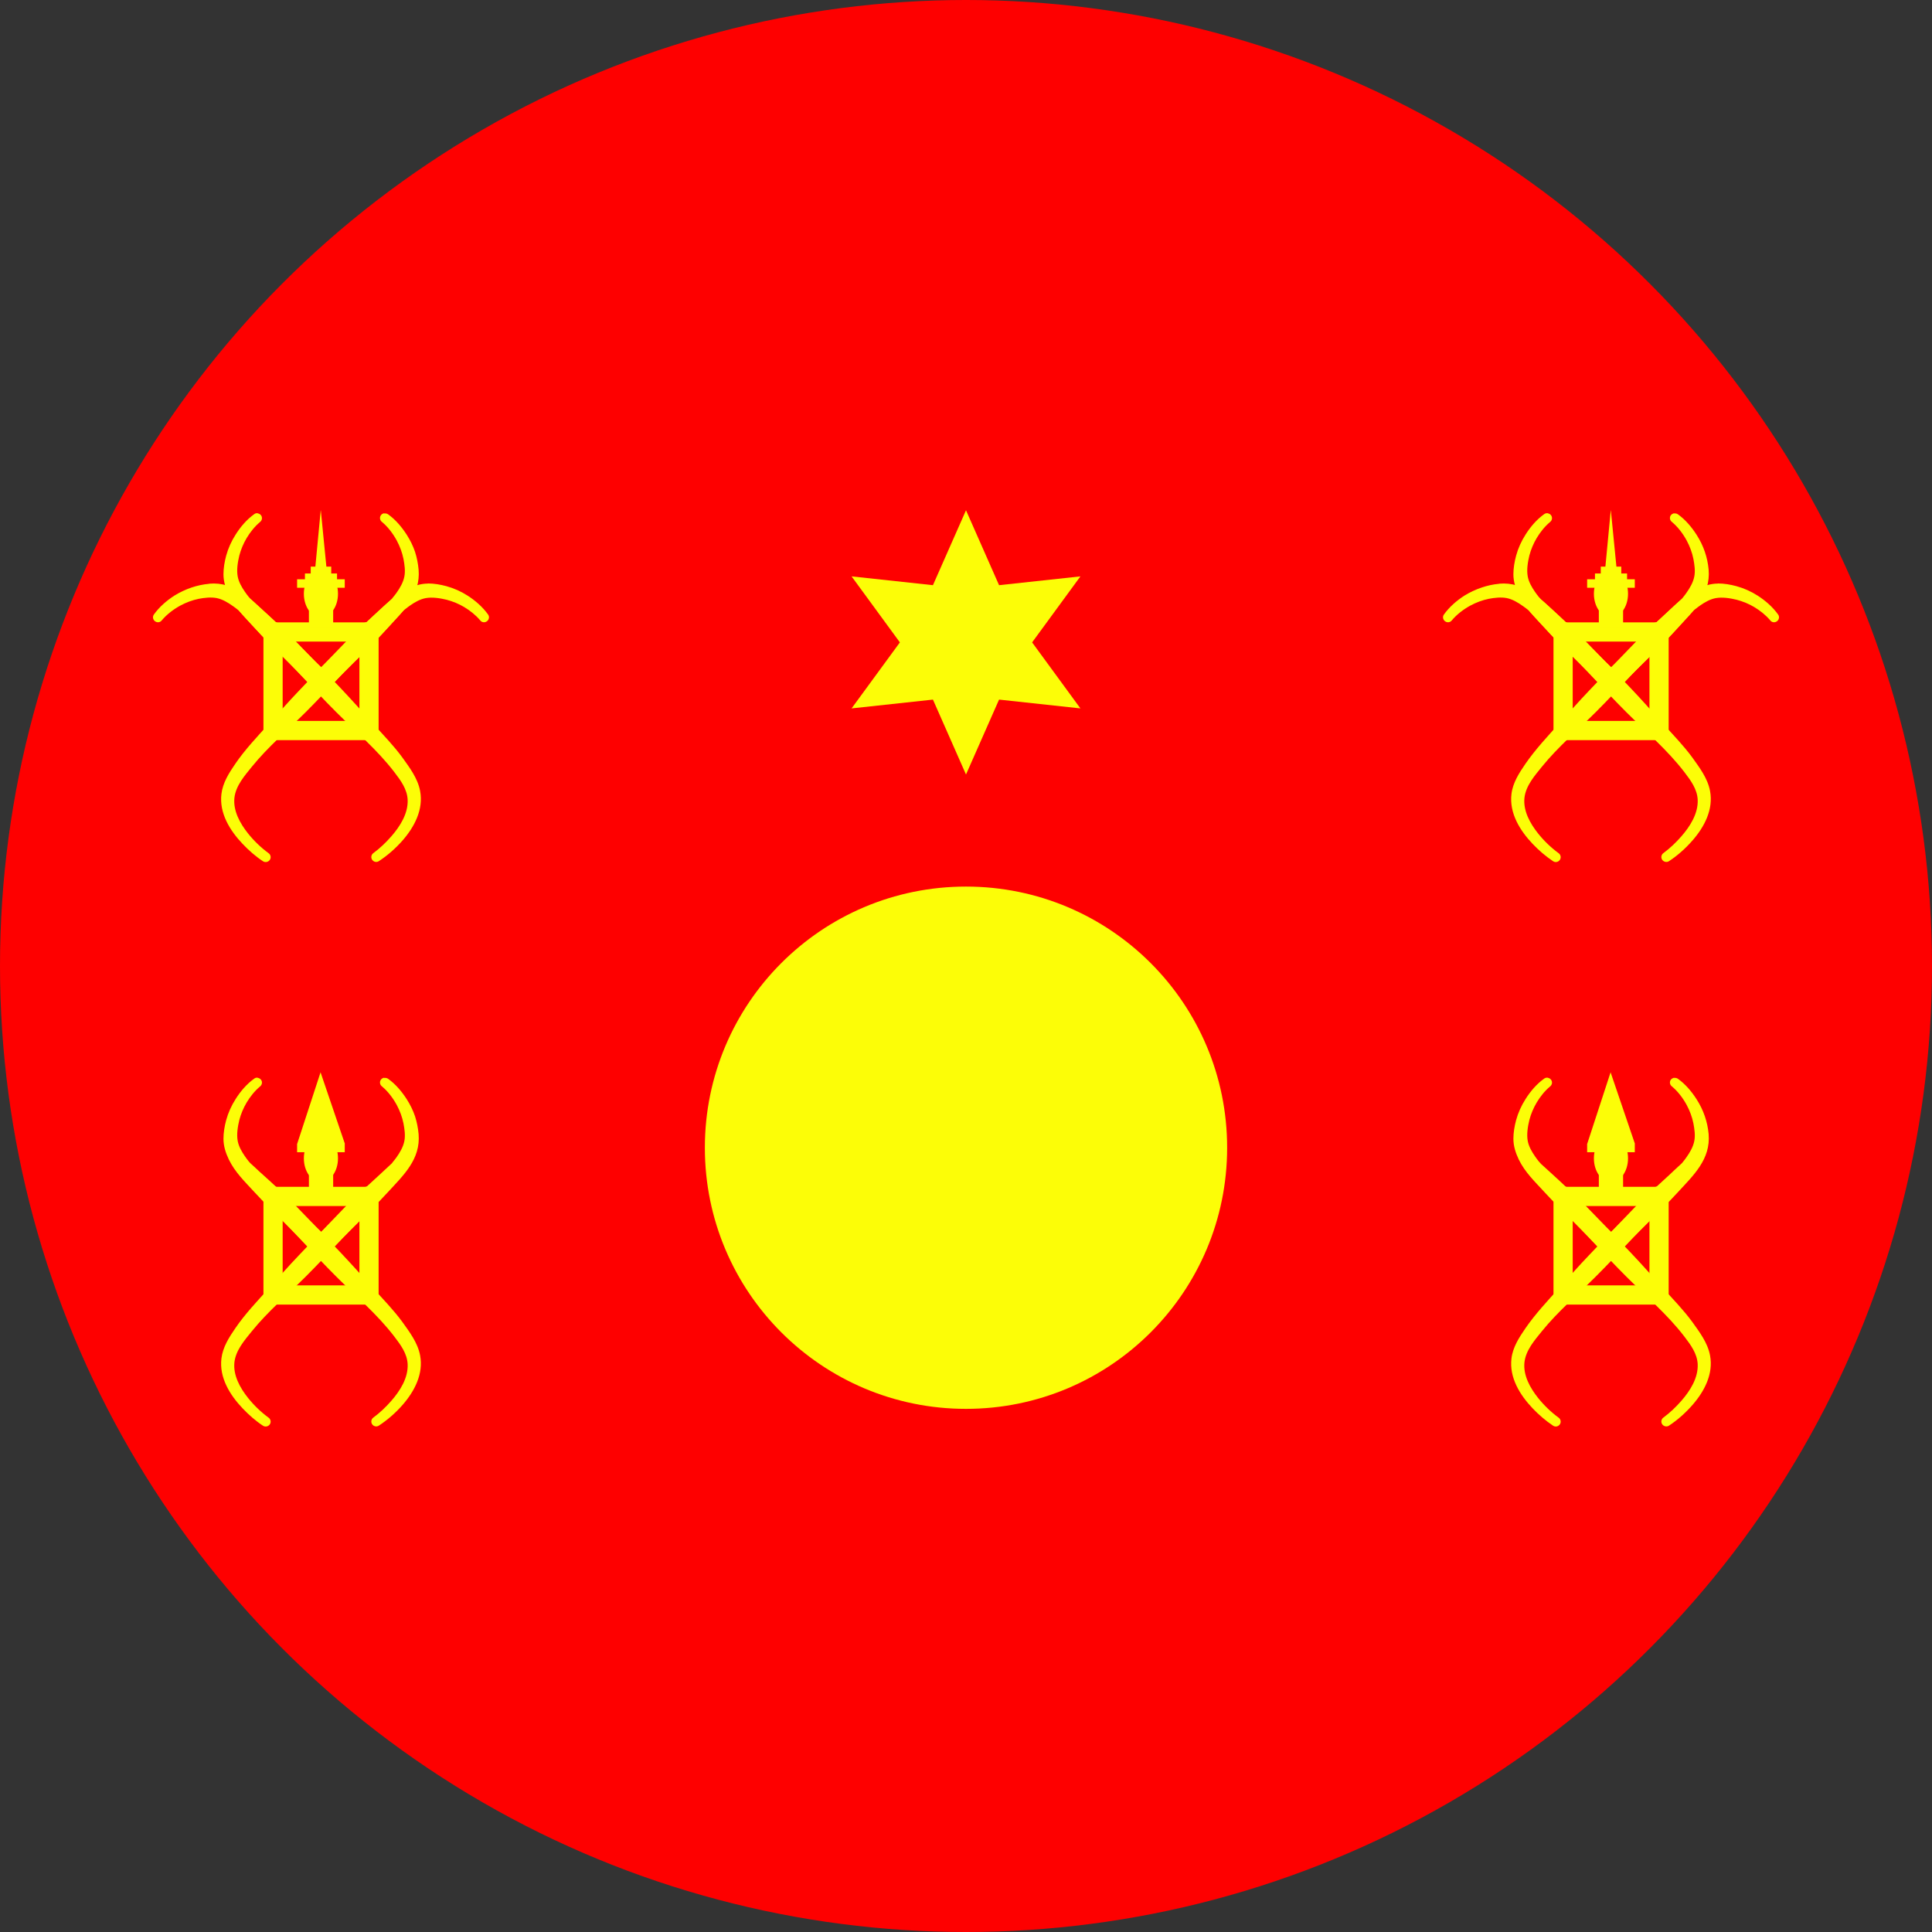 <?xml version="1.0" encoding="UTF-8"?><svg id="Layer_1" xmlns="http://www.w3.org/2000/svg" viewBox="0 0 180 180"><rect x="0" y="0" width="180" height="180" fill="#333333" stroke="none"/><defs><style>.cls-1{stroke:#fcfd07;stroke-linejoin:round;stroke-width:1.79px;}.cls-1,.cls-2{fill:none;}.cls-2,.cls-3,.cls-4{stroke-width:0px;}.cls-3{fill:#fe0000;}.cls-4{fill:#fcfd07;}</style></defs><circle id="blue" class="cls-3" cx="90" cy="90" r="90"/><rect class="cls-2" x=".67" y="38.64" width="178.65" height="102.73"/><path class="cls-1" d="M145.63,58.88h8.94v9.18h-8.94v-9.18Z"/><path class="cls-4" d="M145.65,57.94c-.24,0-.48.07-.67.25-.38.36-.39.96-.03,1.34,2.25,2.21,4.33,4.58,6.56,6.81,1.83,1.83,3.85,3.54,5.43,5.61.58.76,1.18,1.57,1.23,2.55.06,1.29-.71,2.49-1.52,3.42-.5.57-1.05,1.1-1.66,1.55-.21.14-.27.42-.13.63.14.21.44.27.64.13.81-.53,1.55-1.2,2.19-1.93,1.1-1.26,1.96-2.89,1.63-4.61-.22-1.18-.99-2.19-1.67-3.14-.8-1.09-1.81-2.13-2.67-3.08-1.05-1.17-2.08-2.34-3.17-3.48-.86-.9-1.72-1.8-2.58-2.69-.98-1.02-1.99-2.03-2.93-3.08-.18-.19-.41-.27-.66-.28Z"/><path class="cls-4" d="M154.54,57.94c-.24,0-.48.09-.66.28-1.05,1.16-2.16,2.28-3.24,3.41-.87.91-1.74,1.83-2.61,2.74-.97,1.01-1.89,2.07-2.83,3.11-1.02,1.13-2.16,2.35-3.07,3.67-.59.86-1.18,1.76-1.31,2.82-.22,1.78.79,3.41,1.97,4.65.57.6,1.22,1.16,1.91,1.62.21.14.49.08.63-.13.14-.21.08-.49-.13-.63-.71-.52-1.36-1.15-1.91-1.84-.73-.92-1.39-2.09-1.26-3.31.13-1.13.95-2.06,1.63-2.9,1.49-1.84,3.34-3.41,5.01-5.08,2.23-2.23,4.31-4.6,6.56-6.81.36-.37.35-.98-.03-1.34-.19-.18-.43-.26-.67-.25Z"/><path class="cls-4" d="M160.05,54.37c-.68,0-1.32.22-1.93.52-1.19.58-2.04,1.47-3.01,2.36-1.95,1.79-3.73,3.77-5.68,5.56-.37.37-.37.97,0,1.34.37.37.96.37,1.33,0,1.43-1.56,3.02-2.98,4.49-4.51.62-.64,1.2-1.31,1.8-1.97.23-.25.47-.5.7-.75.02-.01.06-.06.04-.04.02-.02.03-.03.04-.04.04-.04.08-.06.13-.1.15-.12.31-.24.47-.35.42-.29.89-.56,1.4-.66.63-.12,1.37,0,1.98.15.57.15,1.13.38,1.63.68.55.33,1.08.75,1.49,1.24.15.2.43.23.63.08.2-.15.25-.43.1-.63-.5-.7-1.19-1.3-1.91-1.76-.61-.39-1.28-.69-1.98-.88-.56-.15-1.14-.25-1.72-.25Z"/><path class="cls-4" d="M155.98,47.82c-.11.02-.23.08-.31.18-.15.2-.1.48.1.63.56.47,1.02,1.08,1.37,1.72.29.54.51,1.12.63,1.72.1.53.19,1.13.08,1.66-.11.55-.42,1.07-.74,1.52-.1.15-.21.28-.32.42-.03.03-.06.07-.08.1-.4.36-.8.75-1.2,1.12-.68.63-1.37,1.24-2.02,1.9-1.34,1.34-2.65,2.74-4.05,4.02-.37.37-.37.97,0,1.34.37.37.96.37,1.33,0,1.79-1.95,3.78-3.73,5.57-5.68,1.43-1.56,3.05-3.05,2.85-5.4-.05-.56-.17-1.12-.35-1.65-.19-.56-.45-1.09-.77-1.59-.46-.72-1.04-1.41-1.74-1.91-.1-.07-.22-.1-.33-.08Z"/><path class="cls-4" d="M139.67,54.39c-.56.05-1.1.17-1.63.35-.56.19-1.1.44-1.6.75-.72.46-1.41,1.06-1.91,1.76-.15.2-.1.48.1.63.2.15.48.12.63-.08.47-.56,1.09-1.03,1.73-1.38.54-.29,1.12-.51,1.72-.63.53-.1,1.13-.17,1.66-.07.55.11,1.06.42,1.51.74.15.1.29.21.43.32.03.03.07.06.1.08.02.01.06.06.04.04.35.39.71.77,1.06,1.16.63.68,1.24,1.37,1.9,2.02,1.34,1.34,2.75,2.65,4.03,4.05.37.37.96.37,1.33,0,.37-.37.37-.97,0-1.34-1.95-1.79-3.71-3.77-5.67-5.56-1.56-1.43-3.06-3.05-5.42-2.85Z"/><path class="cls-4" d="M144.22,47.82c-.11-.02-.25,0-.35.08-.7.5-1.29,1.19-1.74,1.91-.39.61-.69,1.27-.88,1.97-.15.56-.25,1.15-.25,1.73,0,.68.21,1.32.5,1.93.58,1.19,1.48,2.04,2.37,3.01,1.79,1.95,3.77,3.73,5.55,5.68.37.37.96.37,1.33,0,.37-.37.37-.97,0-1.34-1.56-1.43-2.98-3.01-4.51-4.48-.64-.62-1.3-1.21-1.95-1.81-.25-.23-.5-.46-.75-.68,0,0,0-.02-.01-.03-.01-.01-.03-.02-.04-.03-.02-.02-.02-.03-.03-.04-.04-.04-.06-.07-.1-.11-.12-.15-.24-.31-.35-.47-.29-.42-.57-.9-.67-1.41-.12-.63,0-1.37.15-1.98.15-.57.38-1.11.68-1.62.33-.55.75-1.08,1.24-1.49.2-.15.25-.43.1-.63-.07-.1-.18-.16-.29-.18Z"/><path class="cls-4" d="M148.96,56.75h2.26v1.66h-2.26v-1.66Z"/><path class="cls-4" d="M148.5,55.32c0-1.21.71-2.2,1.59-2.2s1.59.98,1.59,2.2-.71,2.2-1.59,2.2-1.59-.98-1.59-2.2Z"/><path class="cls-4" d="M147.87,53.97h4.44v.79h-4.44v-.79Z"/><path class="cls-4" d="M148.6,53.43h2.99v.84h-2.99v-.84Z"/><path class="cls-4" d="M149.14,52.79h1.91v.75h-1.91v-.75Z"/><path class="cls-4" d="M150.08,47.55l.55,5.57h-1.09l.53-5.57Z"/><path class="cls-1" d="M145.63,111.47h8.94v9.18h-8.94v-9.18Z"/><path class="cls-4" d="M145.65,110.53c-.24,0-.48.07-.67.25-.38.36-.39.97-.03,1.34,2.25,2.21,4.33,4.58,6.56,6.81,1.83,1.83,3.85,3.54,5.43,5.61.58.76,1.18,1.57,1.23,2.55.06,1.29-.71,2.49-1.52,3.42-.5.57-1.05,1.1-1.66,1.55-.21.14-.27.42-.13.63.14.21.44.27.64.13.81-.53,1.55-1.2,2.19-1.93,1.1-1.26,1.96-2.89,1.63-4.61-.22-1.18-.99-2.19-1.67-3.14-.8-1.09-1.81-2.13-2.67-3.08-1.05-1.17-2.08-2.34-3.17-3.48-.86-.9-1.72-1.8-2.58-2.69-.98-1.02-1.99-2.03-2.93-3.08-.18-.19-.41-.27-.66-.28Z"/><path class="cls-4" d="M154.54,110.53c-.24,0-.48.09-.66.28-1.05,1.16-2.16,2.28-3.24,3.41-.87.91-1.74,1.83-2.61,2.74-.97,1.01-1.89,2.07-2.83,3.11-1.02,1.13-2.16,2.35-3.07,3.67-.59.86-1.18,1.76-1.31,2.82-.22,1.78.79,3.41,1.97,4.65.57.6,1.22,1.16,1.91,1.62.21.14.49.08.63-.13.14-.21.08-.49-.13-.63-.71-.52-1.36-1.15-1.91-1.84-.73-.92-1.39-2.09-1.26-3.31.13-1.13.95-2.06,1.63-2.9,1.49-1.84,3.34-3.41,5.01-5.08,2.23-2.23,4.31-4.6,6.56-6.81.36-.37.35-.98-.03-1.34-.19-.18-.43-.26-.67-.25Z"/><path class="cls-4" d="M155.98,100.41c-.11.02-.23.08-.31.18-.15.2-.1.48.1.63.56.47,1.02,1.08,1.37,1.72.29.54.51,1.12.63,1.72.1.53.19,1.13.08,1.66-.11.55-.42,1.07-.74,1.52-.1.15-.21.28-.32.42-.03.03-.06.07-.08.1-.4.36-.8.75-1.2,1.12-.68.63-1.37,1.24-2.02,1.9-1.34,1.34-2.65,2.74-4.05,4.02-.37.37-.37.97,0,1.34.37.37.96.37,1.33,0,1.79-1.95,3.78-3.73,5.57-5.68,1.43-1.56,3.05-3.05,2.85-5.4-.05-.56-.17-1.12-.35-1.65-.19-.56-.45-1.09-.77-1.59-.46-.72-1.04-1.41-1.74-1.91-.1-.07-.22-.1-.33-.08Z"/><path class="cls-4" d="M144.22,100.41c-.11-.02-.25,0-.35.08-.7.5-1.29,1.19-1.74,1.91-.39.61-.69,1.27-.88,1.97-.15.56-.25,1.15-.25,1.73,0,.68.21,1.32.5,1.93.58,1.19,1.48,2.04,2.37,3.01,1.79,1.95,3.77,3.73,5.55,5.68.37.37.96.37,1.33,0,.37-.37.37-.97,0-1.34-1.56-1.43-2.98-3.01-4.51-4.48-.64-.62-1.3-1.21-1.95-1.81-.25-.23-.5-.46-.75-.68,0,0,0-.02-.01-.03-.01-.01-.03-.02-.04-.03-.02-.02-.02-.03-.03-.04-.04-.04-.06-.07-.1-.11-.12-.15-.24-.31-.35-.47-.29-.42-.57-.9-.67-1.41-.12-.63,0-1.37.15-1.98.15-.57.38-1.11.68-1.62.33-.55.75-1.08,1.24-1.49.2-.15.25-.43.1-.63-.07-.1-.18-.16-.29-.18Z"/><path class="cls-4" d="M148.96,109.34h2.26v1.66h-2.26v-1.66Z"/><path class="cls-4" d="M148.5,107.92c0-1.21.71-2.2,1.59-2.2s1.59.98,1.59,2.2-.71,2.2-1.59,2.2-1.59-.98-1.59-2.2Z"/><path class="cls-4" d="M147.87,106.56h4.44v.79h-4.44v-.79Z"/><path class="cls-4" d="M150.05,99.89l2.27,6.67h-4.44l2.18-6.67Z"/><path class="cls-1" d="M25.44,58.88h8.94v9.18h-8.94v-9.18Z"/><path class="cls-4" d="M25.46,57.94c-.24,0-.48.07-.67.25-.38.36-.39.96-.03,1.34,2.25,2.21,4.33,4.58,6.56,6.81,1.83,1.83,3.85,3.54,5.43,5.61.58.76,1.18,1.57,1.23,2.55.06,1.29-.71,2.49-1.52,3.42-.5.57-1.05,1.1-1.66,1.55-.21.14-.27.42-.13.63.14.21.42.27.63.13.81-.53,1.57-1.2,2.21-1.93,1.1-1.26,1.96-2.89,1.63-4.61-.22-1.18-.99-2.19-1.67-3.14-.8-1.09-1.81-2.13-2.67-3.08-1.05-1.17-2.1-2.34-3.18-3.48-.86-.9-1.72-1.8-2.58-2.69-.98-1.02-1.97-2.03-2.92-3.08-.18-.19-.42-.27-.66-.28Z"/><path class="cls-4" d="M34.35,57.94c-.24,0-.48.09-.66.28-1.05,1.16-2.16,2.28-3.24,3.41-.87.91-1.74,1.83-2.61,2.74-.97,1.01-1.89,2.07-2.83,3.11-1.02,1.13-2.18,2.35-3.08,3.67-.59.86-1.17,1.76-1.3,2.82-.22,1.78.79,3.41,1.97,4.65.57.6,1.2,1.16,1.9,1.62.21.14.5.08.64-.13.14-.21.08-.49-.13-.63-.71-.52-1.36-1.15-1.91-1.84-.73-.92-1.39-2.09-1.26-3.31.13-1.13.95-2.06,1.63-2.9,1.49-1.84,3.34-3.41,5.01-5.08,2.23-2.23,4.31-4.6,6.56-6.81.36-.37.35-.98-.03-1.34-.19-.18-.43-.26-.67-.25Z"/><path class="cls-4" d="M39.87,54.37c-.68,0-1.32.22-1.93.52-1.19.58-2.05,1.47-3.03,2.36-1.95,1.79-3.71,3.77-5.67,5.56-.37.37-.37.97,0,1.34.37.37.96.37,1.33,0,1.43-1.56,3.02-2.98,4.49-4.51.62-.64,1.2-1.31,1.8-1.97.23-.25.47-.5.7-.75.02-.01.06-.06.04-.04.02-.02.03-.03.04-.04.04-.04.08-.06.13-.1.15-.12.31-.24.47-.35.42-.29.89-.56,1.4-.66.63-.12,1.37,0,1.98.15.57.15,1.13.38,1.63.68.55.33,1.08.75,1.49,1.24.15.2.43.23.63.08.2-.15.25-.43.1-.63-.5-.7-1.19-1.3-1.91-1.76-.61-.39-1.28-.69-1.98-.88-.56-.15-1.14-.25-1.72-.25Z"/><path class="cls-4" d="M35.78,47.82c-.11.02-.22.08-.29.18-.15.2-.1.48.1.63.56.47,1.02,1.08,1.37,1.72.29.54.51,1.12.63,1.72.1.53.19,1.13.08,1.66-.11.55-.42,1.07-.74,1.52-.1.15-.22.28-.33.42-.03.03-.04.07-.07.1-.01.02-.07.07-.06.06-.38.35-.76.71-1.14,1.06-.68.63-1.37,1.24-2.02,1.9-1.34,1.34-2.65,2.74-4.05,4.02-.37.37-.37.97,0,1.34.37.37.96.37,1.33,0,1.79-1.95,3.77-3.73,5.56-5.68,1.43-1.56,3.05-3.05,2.85-5.4-.05-.56-.16-1.12-.33-1.65-.19-.56-.45-1.09-.77-1.59-.46-.72-1.04-1.41-1.74-1.91-.1-.07-.23-.1-.35-.08Z"/><path class="cls-4" d="M19.49,54.39c-.56.05-1.12.17-1.65.35-.56.19-1.09.44-1.59.75-.72.46-1.41,1.06-1.91,1.76-.15.2-.1.48.1.63.2.15.48.12.63-.08.47-.56,1.09-1.03,1.73-1.38.54-.29,1.12-.51,1.72-.63.53-.1,1.13-.17,1.66-.07.55.11,1.06.42,1.51.74.15.1.29.21.43.32.03.03.07.06.1.08.02.01.06.06.04.04.35.39.71.77,1.06,1.16.63.68,1.24,1.37,1.9,2.02,1.34,1.34,2.75,2.65,4.03,4.05.37.37.96.37,1.33,0,.37-.37.37-.97,0-1.34-1.95-1.79-3.73-3.77-5.68-5.56-1.56-1.43-3.05-3.05-5.4-2.85Z"/><path class="cls-4" d="M24.02,47.82c-.11-.02-.23,0-.33.08-.7.5-1.29,1.19-1.74,1.91-.39.61-.69,1.27-.88,1.97-.15.56-.25,1.15-.25,1.73,0,.68.21,1.32.5,1.93.58,1.19,1.47,2.04,2.36,3.01,1.79,1.95,3.78,3.73,5.57,5.68.37.37.96.37,1.33,0,.37-.37.37-.97,0-1.34-1.56-1.43-2.98-3.01-4.51-4.48-.64-.62-1.31-1.21-1.97-1.81-.27-.25-.53-.5-.8-.74-.02-.02-.02-.03-.03-.04-.04-.04-.06-.07-.1-.11-.12-.15-.24-.31-.35-.47-.29-.42-.57-.9-.67-1.41-.12-.63,0-1.37.15-1.98.15-.57.38-1.11.68-1.62.33-.55.75-1.08,1.24-1.49.2-.15.25-.43.1-.63-.07-.1-.19-.16-.31-.18Z"/><path class="cls-4" d="M28.78,56.75h2.26v1.66h-2.26v-1.66Z"/><path class="cls-4" d="M28.31,55.32c0-1.21.71-2.2,1.59-2.2s1.59.98,1.59,2.2-.71,2.2-1.59,2.2-1.59-.98-1.59-2.2Z"/><path class="cls-4" d="M27.68,53.97h4.44v.79h-4.44v-.79Z"/><path class="cls-4" d="M28.41,53.43h2.99v.84h-2.99v-.84Z"/><path class="cls-4" d="M28.95,52.79h1.91v.75h-1.91v-.75Z"/><path class="cls-4" d="M29.89,47.55l.55,5.57h-1.09l.53-5.57Z"/><path class="cls-1" d="M25.44,111.47h8.94v9.18h-8.94v-9.18Z"/><path class="cls-4" d="M25.46,110.53c-.24,0-.48.07-.67.25-.38.36-.39.97-.03,1.34,2.25,2.21,4.33,4.58,6.56,6.81,1.83,1.83,3.85,3.54,5.43,5.61.58.76,1.18,1.57,1.23,2.55.06,1.29-.71,2.49-1.52,3.42-.5.57-1.05,1.1-1.66,1.55-.21.14-.27.42-.13.63.14.21.42.27.63.13.81-.53,1.57-1.2,2.21-1.93,1.1-1.26,1.96-2.89,1.63-4.61-.22-1.18-.99-2.19-1.67-3.14-.8-1.09-1.81-2.13-2.67-3.08-1.05-1.17-2.1-2.34-3.18-3.48-.86-.9-1.72-1.8-2.58-2.69-.98-1.02-1.97-2.03-2.92-3.08-.18-.19-.42-.27-.66-.28Z"/><path class="cls-4" d="M34.35,110.53c-.24,0-.48.09-.66.28-1.05,1.16-2.16,2.28-3.24,3.41-.87.91-1.74,1.83-2.61,2.74-.97,1.01-1.89,2.07-2.83,3.11-1.02,1.13-2.18,2.35-3.08,3.67-.59.86-1.17,1.76-1.3,2.82-.22,1.78.79,3.41,1.97,4.65.57.6,1.2,1.16,1.9,1.62.21.14.5.08.64-.13.14-.21.08-.49-.13-.63-.71-.52-1.36-1.15-1.91-1.84-.73-.92-1.39-2.09-1.26-3.31.13-1.13.95-2.06,1.63-2.9,1.49-1.84,3.34-3.41,5.01-5.08,2.23-2.23,4.31-4.6,6.56-6.81.36-.37.35-.98-.03-1.34-.19-.18-.43-.26-.67-.25Z"/><path class="cls-4" d="M35.78,100.41c-.11.02-.22.08-.29.18-.15.2-.1.48.1.63.56.47,1.02,1.08,1.37,1.72.29.54.51,1.12.63,1.72.1.53.19,1.13.08,1.66-.11.55-.42,1.07-.74,1.52-.1.15-.22.28-.33.42-.03.03-.04.07-.07.1-.01.02-.07.07-.06.06-.38.35-.76.71-1.14,1.06-.68.63-1.37,1.24-2.02,1.9-1.34,1.34-2.65,2.74-4.05,4.02-.37.37-.37.97,0,1.34.37.37.96.37,1.33,0,1.79-1.95,3.77-3.73,5.56-5.68,1.43-1.56,3.05-3.05,2.85-5.4-.05-.56-.16-1.12-.33-1.65-.19-.56-.45-1.09-.77-1.59-.46-.72-1.04-1.41-1.74-1.91-.1-.07-.23-.1-.35-.08Z"/><path class="cls-4" d="M24.02,100.41c-.11-.02-.23,0-.33.08-.7.5-1.29,1.19-1.74,1.91-.39.61-.69,1.27-.88,1.97-.15.56-.25,1.15-.25,1.73,0,.68.21,1.32.5,1.93.58,1.19,1.47,2.04,2.36,3.01,1.79,1.95,3.78,3.73,5.57,5.68.37.37.96.37,1.33,0,.37-.37.37-.97,0-1.34-1.56-1.43-2.98-3.01-4.51-4.48-.64-.62-1.31-1.21-1.97-1.81-.27-.25-.53-.5-.8-.74-.02-.02-.02-.03-.03-.04-.04-.04-.06-.07-.1-.11-.12-.15-.24-.31-.35-.47-.29-.42-.57-.9-.67-1.41-.12-.63,0-1.37.15-1.98.15-.57.38-1.11.68-1.62.33-.55.75-1.08,1.24-1.49.2-.15.25-.43.1-.63-.07-.1-.19-.16-.31-.18Z"/><path class="cls-4" d="M28.78,109.34h2.26v1.66h-2.26v-1.66Z"/><path class="cls-4" d="M28.31,107.92c0-1.21.71-2.2,1.59-2.2s1.59.98,1.59,2.2-.71,2.2-1.59,2.2-1.59-.98-1.59-2.2Z"/><path class="cls-4" d="M27.68,106.56h4.44v.79h-4.44v-.79Z"/><path class="cls-4" d="M29.86,99.89l2.27,6.67h-4.44l2.18-6.67Z"/><path class="cls-4" d="M90,72.16l-3.08-6.98-7.58.82,4.5-6.15-4.5-6.15,7.58.82,3.08-6.98,3.08,6.98,7.58-.82-4.5,6.15,4.5,6.15-7.58-.82-3.08,6.98Z"/><path class="cls-4" d="M65.67,106.93c0-13.44,10.89-24.33,24.33-24.33s24.33,10.89,24.33,24.33-10.89,24.33-24.33,24.33-24.33-10.89-24.33-24.33Z"/></svg>